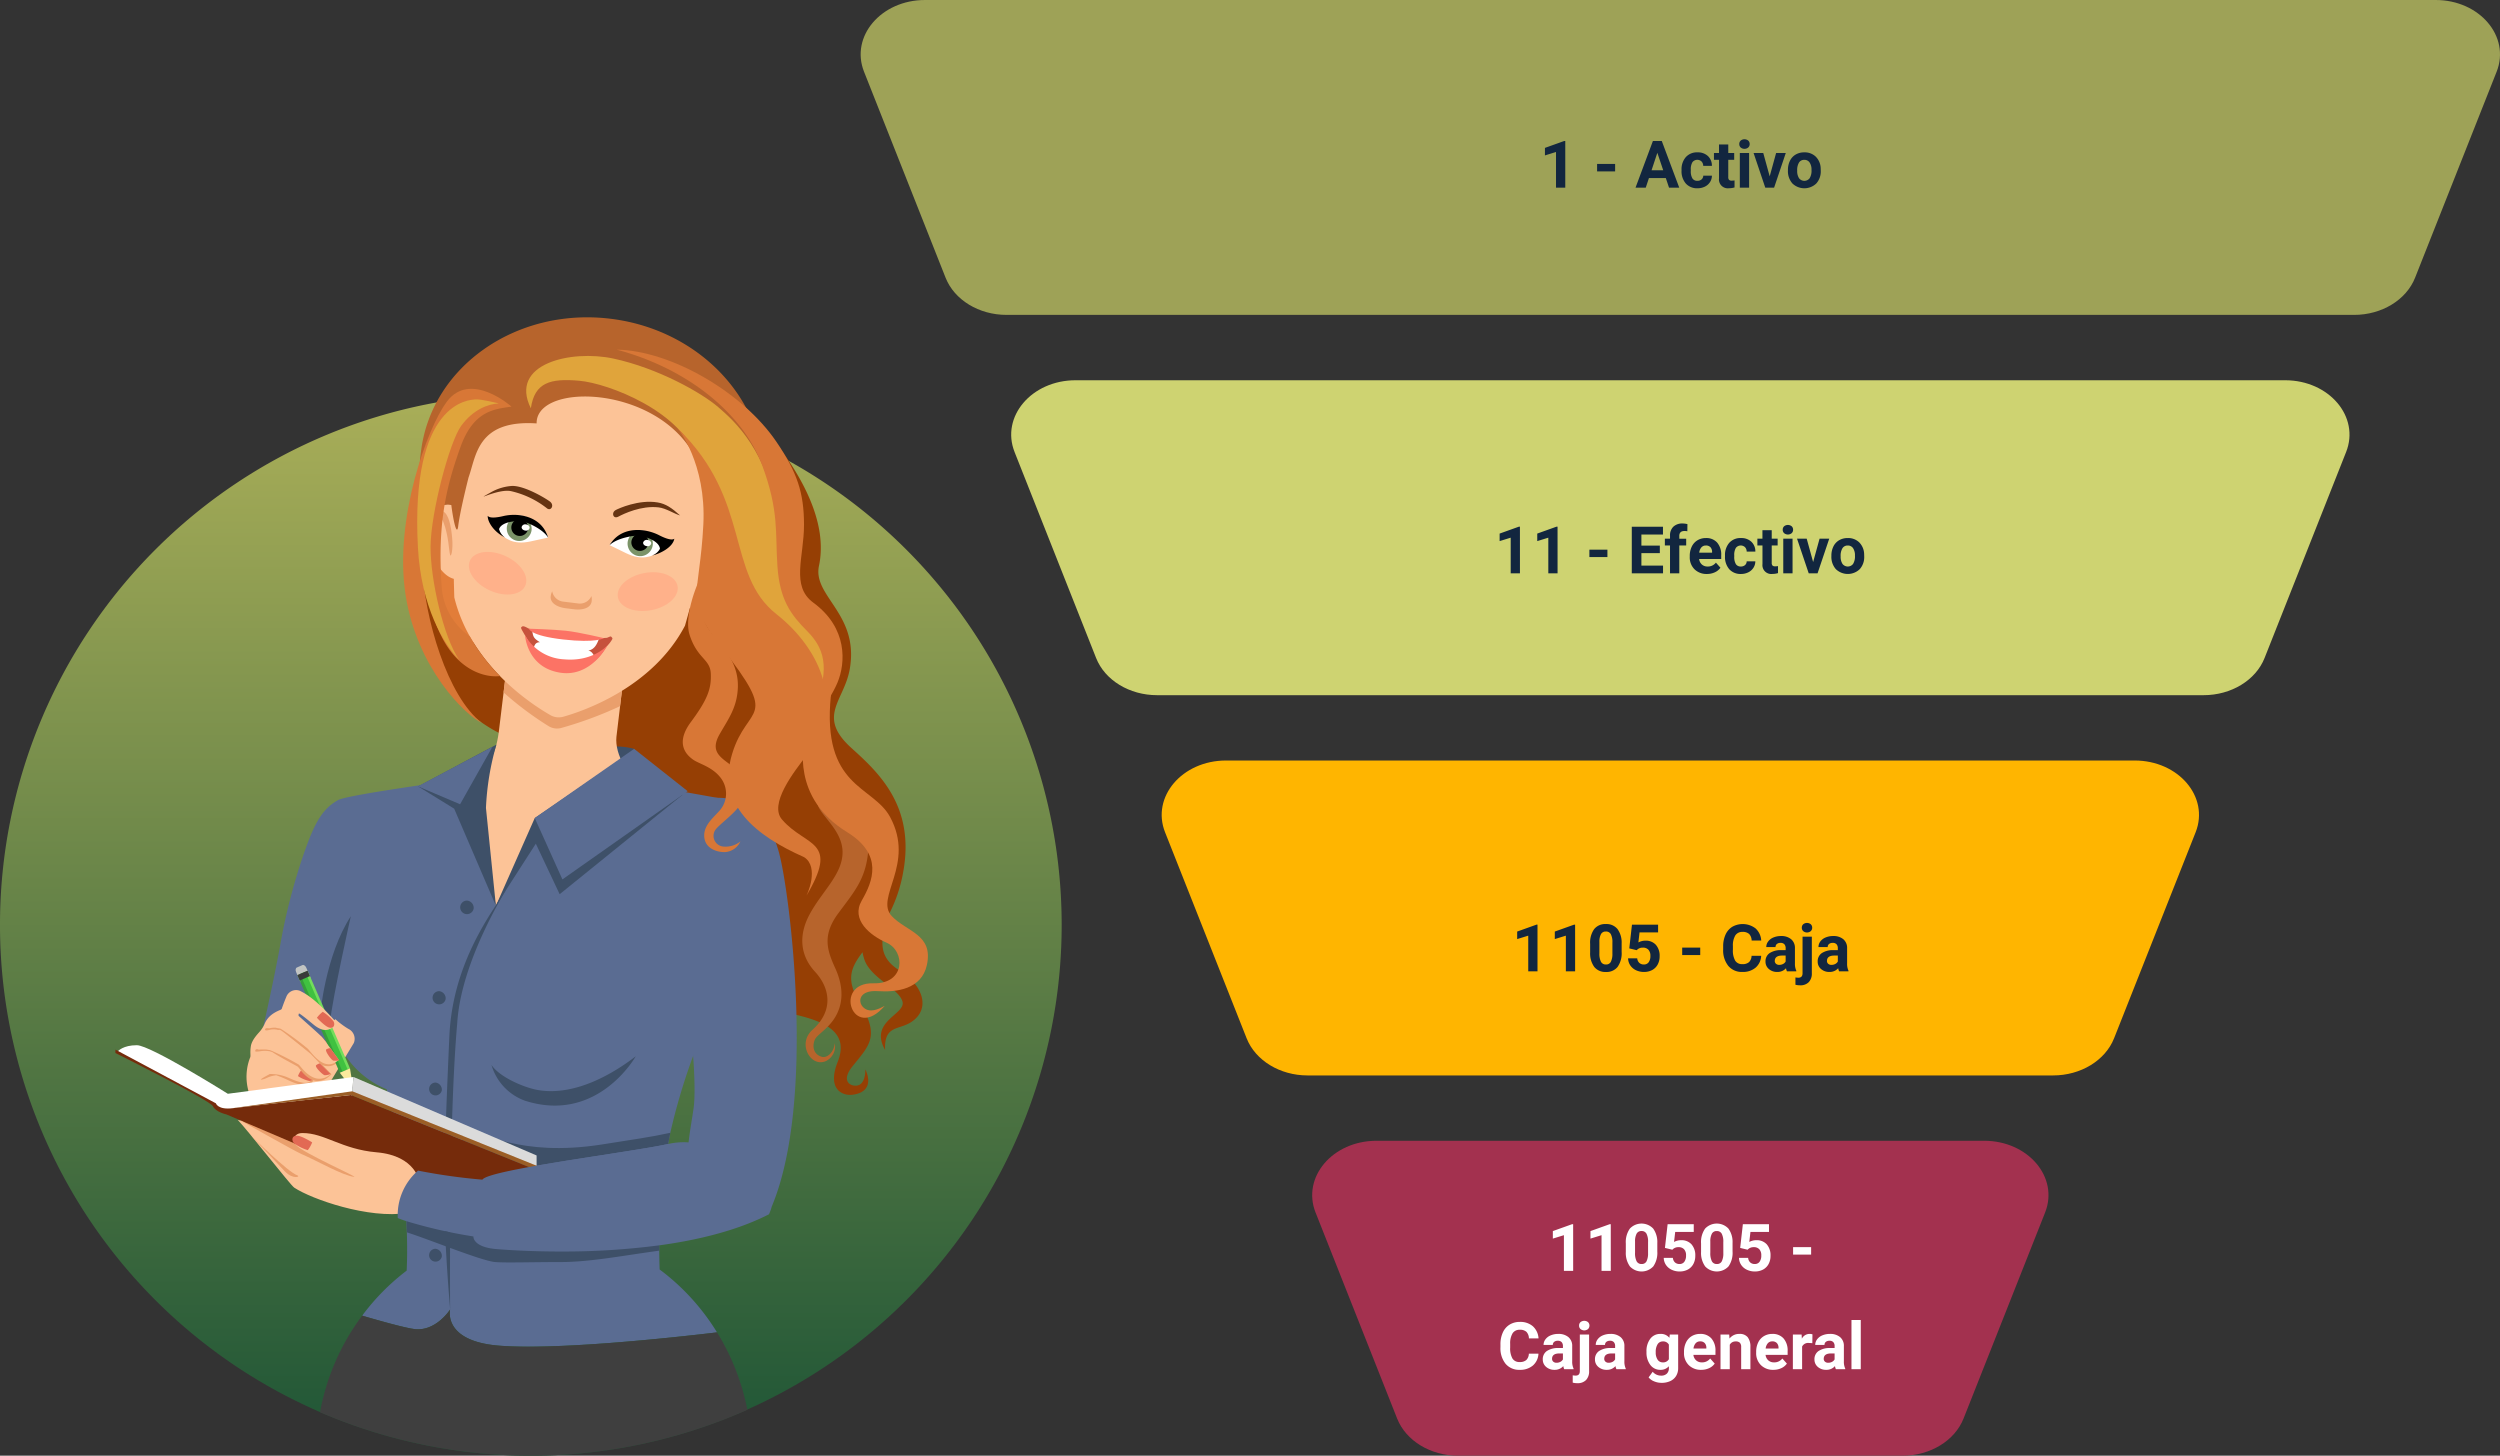 <svg xmlns="http://www.w3.org/2000/svg" xmlns:xlink="http://www.w3.org/1999/xlink" width="610" height="355.19" viewBox="0 0 610 355.19">
  <rect x="0" y="0" width="610" height="355.19" fill="#333333" stroke="none"/>
  <defs>
    <clipPath id="clip-path">
      <rect id="Rectángulo_294756" data-name="Rectángulo 294756" width="400" height="355.19" fill="none"/>
    </clipPath>
    <clipPath id="clip-path-2">
      <rect id="Rectángulo_294760" data-name="Rectángulo 294760" width="259.048" height="277.761" fill="none"/>
    </clipPath>
    <linearGradient id="linear-gradient" x1="0.5" x2="0.5" y2="1" gradientUnits="objectBoundingBox">
      <stop offset="0" stop-color="#a9ae58"/>
      <stop offset="1" stop-color="#1e5536"/>
    </linearGradient>
  </defs>
  <g id="Grupo_236077" data-name="Grupo 236077" transform="translate(-495 -1437)">
    <g id="Grupo_236076" data-name="Grupo 236076" transform="translate(-304)">
      <g id="Grupo_236073" data-name="Grupo 236073" transform="translate(1009 1437)">
        <g id="Grupo_236072" data-name="Grupo 236072" clip-path="url(#clip-path)">
          <path id="Trazado_607418" data-name="Trazado 607418" d="M.826,17.5l19.9,50.27c2.143,5.416,8.131,9.064,14.877,9.064H364.4c6.745,0,12.736-3.648,14.878-9.064l19.9-50.27C402.582,8.9,395.018,0,384.295,0H15.706C4.983,0-2.582,8.9.826,17.5" transform="translate(0)" fill="#9ea257"/>
          <path id="Trazado_607419" data-name="Trazado 607419" d="M31.918,110.288l19.9,50.271c2.143,5.415,8.134,9.065,14.879,9.065H322.041c6.745,0,12.737-3.65,14.879-9.065l19.9-50.271c3.408-8.605-4.158-17.506-14.879-17.506H46.8c-10.72,0-18.286,8.9-14.878,17.506" transform="translate(5.633)" fill="#ced371"/>
          <path id="Trazado_607420" data-name="Trazado 607420" d="M94.1,295.856l19.9,50.268c2.143,5.416,8.134,9.066,14.879,9.066H237.326c6.746,0,12.736-3.65,14.879-9.066l19.9-50.268c3.408-8.607-4.157-17.508-14.878-17.508H108.977c-10.723,0-18.286,8.9-14.881,17.508" transform="translate(16.9)" fill="#a3314f"/>
          <path id="Trazado_607421" data-name="Trazado 607421" d="M63.008,203.073l19.9,50.27c2.143,5.414,8.134,9.064,14.877,9.064h181.9c6.746,0,12.738-3.65,14.881-9.064l19.9-50.27c3.405-8.607-4.16-17.508-14.881-17.508H77.888c-10.723,0-18.286,8.9-14.881,17.508" transform="translate(11.267)" fill="#ffb500"/>
        </g>
      </g>
      <path id="Trazado_607659" data-name="Trazado 607659" d="M28.125,17H25.867V8.3l-2.7.836V7.3l4.711-1.687h.242Zm9.18,0H35.047V8.3l-2.7.836V7.3l4.711-1.687H37.3Zm11.352-4.7a5.762,5.762,0,0,1-.977,3.609,3.9,3.9,0,0,1-5.7.023,5.594,5.594,0,0,1-1.008-3.516V10.32A5.687,5.687,0,0,1,41.957,6.7a3.91,3.91,0,0,1,5.691-.012A5.576,5.576,0,0,1,48.656,10.2ZM46.4,9.995a4.165,4.165,0,0,0-.387-2.061A1.307,1.307,0,0,0,44.8,7.289a1.284,1.284,0,0,0-1.176.614,3.9,3.9,0,0,0-.4,1.92v2.768a4.372,4.372,0,0,0,.379,2.068,1.29,1.29,0,0,0,1.215.676,1.268,1.268,0,0,0,1.2-.649A4.268,4.268,0,0,0,46.4,12.7Zm4.117,1.411.656-5.781h6.375V7.508H53.023l-.281,2.445a3.58,3.58,0,0,1,1.711-.43A3.279,3.279,0,0,1,57,10.531a4.026,4.026,0,0,1,.922,2.82,4.124,4.124,0,0,1-.465,1.973,3.281,3.281,0,0,1-1.332,1.352,4.158,4.158,0,0,1-2.047.48,4.416,4.416,0,0,1-1.914-.418,3.4,3.4,0,0,1-1.395-1.176,3.2,3.2,0,0,1-.543-1.727h2.234a1.669,1.669,0,0,0,.5,1.105,1.573,1.573,0,0,0,1.113.395,1.388,1.388,0,0,0,1.18-.551,2.551,2.551,0,0,0,.414-1.559,2.11,2.11,0,0,0-.477-1.484,1.749,1.749,0,0,0-1.352-.516,1.954,1.954,0,0,0-1.3.422l-.219.2Zm16.5.891a5.763,5.763,0,0,1-.977,3.609,3.9,3.9,0,0,1-5.7.023,5.594,5.594,0,0,1-1.008-3.516V10.32A5.687,5.687,0,0,1,60.316,6.7a3.91,3.91,0,0,1,5.691-.012A5.576,5.576,0,0,1,67.016,10.2Zm-2.258-2.3a4.165,4.165,0,0,0-.387-2.061,1.307,1.307,0,0,0-1.207-.645,1.284,1.284,0,0,0-1.176.614,3.9,3.9,0,0,0-.4,1.92v2.768a4.372,4.372,0,0,0,.379,2.068,1.29,1.29,0,0,0,1.215.676,1.268,1.268,0,0,0,1.2-.649,4.268,4.268,0,0,0,.383-1.986Zm4.117,1.411.656-5.781h6.375V7.508H71.383L71.1,9.953a3.58,3.58,0,0,1,1.711-.43,3.279,3.279,0,0,1,2.547,1.008,4.026,4.026,0,0,1,.922,2.82,4.124,4.124,0,0,1-.465,1.973,3.281,3.281,0,0,1-1.332,1.352,4.158,4.158,0,0,1-2.047.48,4.416,4.416,0,0,1-1.914-.418,3.4,3.4,0,0,1-1.395-1.176,3.2,3.2,0,0,1-.543-1.727H70.82a1.669,1.669,0,0,0,.5,1.105,1.573,1.573,0,0,0,1.113.395,1.388,1.388,0,0,0,1.18-.551,2.551,2.551,0,0,0,.414-1.559,2.11,2.11,0,0,0-.477-1.484,1.749,1.749,0,0,0-1.352-.516,1.954,1.954,0,0,0-1.3.422l-.219.2Zm17.313,1.633h-4.4v-1.82h4.4ZM19.656,37.211A4.025,4.025,0,0,1,18.3,40.1a4.76,4.76,0,0,1-3.223,1.055,4.281,4.281,0,0,1-3.441-1.473,6.038,6.038,0,0,1-1.254-4.043v-.7a6.819,6.819,0,0,1,.578-2.891,4.332,4.332,0,0,1,1.652-1.918,4.629,4.629,0,0,1,2.5-.668,4.637,4.637,0,0,1,3.172,1.055,4.326,4.326,0,0,1,1.391,2.961H17.328a2.376,2.376,0,0,0-.613-1.6,2.271,2.271,0,0,0-1.605-.5,1.991,1.991,0,0,0-1.754.84,4.707,4.707,0,0,0-.6,2.605V35.7a5.038,5.038,0,0,0,.559,2.7,1.954,1.954,0,0,0,1.762.852,2.314,2.314,0,0,0,1.621-.5,2.241,2.241,0,0,0,.613-1.535ZM25.945,41a2.507,2.507,0,0,1-.227-.758,2.732,2.732,0,0,1-2.133.914,3,3,0,0,1-2.059-.719,2.312,2.312,0,0,1-.816-1.812,2.389,2.389,0,0,1,1-2.062,4.915,4.915,0,0,1,2.879-.727h1.039v-.484a1.393,1.393,0,0,0-.3-.937,1.183,1.183,0,0,0-.949-.352,1.345,1.345,0,0,0-.895.273.929.929,0,0,0-.324.75H20.9a2.268,2.268,0,0,1,.453-1.359,3,3,0,0,1,1.281-.98,4.669,4.669,0,0,1,1.859-.355,3.689,3.689,0,0,1,2.48.785,2.747,2.747,0,0,1,.918,2.207v3.664a4.041,4.041,0,0,0,.336,1.82V41Zm-1.867-1.57A1.945,1.945,0,0,0,25,39.207a1.462,1.462,0,0,0,.625-.6V37.156h-.844q-1.7,0-1.8,1.172l-.008.133a.9.9,0,0,0,.3.7A1.153,1.153,0,0,0,24.078,39.43Zm7.938-6.883v8.914a3.024,3.024,0,0,1-.742,2.176,2.821,2.821,0,0,1-2.141.777,4.591,4.591,0,0,1-1.117-.133V42.492a4.238,4.238,0,0,0,.711.07q1.023,0,1.023-1.086v-8.93ZM29.57,30.359a1.112,1.112,0,0,1,.34-.836,1.47,1.47,0,0,1,1.852,0,1.2,1.2,0,0,1-.008,1.68,1.448,1.448,0,0,1-1.836,0A1.108,1.108,0,0,1,29.57,30.359ZM38.68,41a2.507,2.507,0,0,1-.227-.758,2.732,2.732,0,0,1-2.133.914,3,3,0,0,1-2.059-.719,2.312,2.312,0,0,1-.816-1.812,2.389,2.389,0,0,1,1-2.062,4.915,4.915,0,0,1,2.879-.727h1.039v-.484a1.393,1.393,0,0,0-.3-.937,1.183,1.183,0,0,0-.949-.352,1.345,1.345,0,0,0-.895.273.929.929,0,0,0-.324.75H33.633a2.268,2.268,0,0,1,.453-1.359,3,3,0,0,1,1.281-.98,4.669,4.669,0,0,1,1.859-.355,3.689,3.689,0,0,1,2.48.785,2.747,2.747,0,0,1,.918,2.207v3.664a4.041,4.041,0,0,0,.336,1.82V41Zm-1.867-1.57a1.945,1.945,0,0,0,.922-.223,1.462,1.462,0,0,0,.625-.6V37.156h-.844q-1.7,0-1.8,1.172l-.008.133a.9.9,0,0,0,.3.7A1.153,1.153,0,0,0,36.813,39.43Zm9.2-2.719a4.954,4.954,0,0,1,.926-3.133,3,3,0,0,1,2.5-1.187,2.631,2.631,0,0,1,2.164.953l.094-.8h2.047v8.172a3.613,3.613,0,0,1-.5,1.93A3.236,3.236,0,0,1,51.82,43.9a4.985,4.985,0,0,1-2.141.43,4.635,4.635,0,0,1-1.812-.371A3.217,3.217,0,0,1,46.531,43l1-1.375a2.645,2.645,0,0,0,2.047.945,1.936,1.936,0,0,0,1.4-.48,1.8,1.8,0,0,0,.5-1.363v-.453a2.612,2.612,0,0,1-2.055.883,2.992,2.992,0,0,1-2.465-1.191,4.953,4.953,0,0,1-.941-3.16Zm2.258.168a3.085,3.085,0,0,0,.461,1.8A1.466,1.466,0,0,0,50,39.336a1.568,1.568,0,0,0,1.477-.775V35a1.564,1.564,0,0,0-1.461-.775,1.476,1.476,0,0,0-1.277.665A3.477,3.477,0,0,0,48.273,36.879Zm11.094,4.277a4.15,4.15,0,0,1-3.027-1.141,4.054,4.054,0,0,1-1.168-3.039v-.219a5.106,5.106,0,0,1,.492-2.277,3.612,3.612,0,0,1,1.395-1.547,3.914,3.914,0,0,1,2.059-.543,3.508,3.508,0,0,1,2.73,1.094,4.444,4.444,0,0,1,1,3.1v.922H57.461a2.1,2.1,0,0,0,.66,1.328,2,2,0,0,0,1.395.5,2.437,2.437,0,0,0,2.039-.945l1.109,1.242a3.389,3.389,0,0,1-1.375,1.121A4.511,4.511,0,0,1,59.367,41.156Zm-.258-6.945a1.411,1.411,0,0,0-1.09.455,2.357,2.357,0,0,0-.535,1.3h3.141v-.181a1.681,1.681,0,0,0-.406-1.165A1.456,1.456,0,0,0,59.109,34.211ZM66.2,32.547l.07.977a2.951,2.951,0,0,1,2.43-1.133,2.453,2.453,0,0,1,2,.789,3.682,3.682,0,0,1,.672,2.359V41H69.117V35.594a1.465,1.465,0,0,0-.312-1.043,1.4,1.4,0,0,0-1.039-.324,1.553,1.553,0,0,0-1.43.813V41H64.078V32.547Zm10.773,8.609a4.15,4.15,0,0,1-3.027-1.141,4.054,4.054,0,0,1-1.168-3.039v-.219a5.106,5.106,0,0,1,.492-2.277,3.612,3.612,0,0,1,1.395-1.547,3.914,3.914,0,0,1,2.059-.543,3.508,3.508,0,0,1,2.73,1.094,4.444,4.444,0,0,1,1,3.1v.922H75.07a2.1,2.1,0,0,0,.66,1.328,2,2,0,0,0,1.395.5,2.437,2.437,0,0,0,2.039-.945l1.109,1.242A3.389,3.389,0,0,1,78.9,40.754,4.511,4.511,0,0,1,76.977,41.156Zm-.258-6.945a1.411,1.411,0,0,0-1.09.455,2.357,2.357,0,0,0-.535,1.3h3.141v-.181a1.681,1.681,0,0,0-.406-1.165A1.456,1.456,0,0,0,76.719,34.211Zm9.766.453a6.134,6.134,0,0,0-.812-.062,1.654,1.654,0,0,0-1.68.867V41H81.734V32.547h2.133l.063,1.008a2.092,2.092,0,0,1,1.883-1.164,2.366,2.366,0,0,1,.7.1ZM92.234,41a2.507,2.507,0,0,1-.227-.758,2.732,2.732,0,0,1-2.133.914,3,3,0,0,1-2.059-.719A2.312,2.312,0,0,1,87,38.625a2.389,2.389,0,0,1,1-2.062,4.915,4.915,0,0,1,2.879-.727h1.039v-.484a1.393,1.393,0,0,0-.3-.937,1.183,1.183,0,0,0-.949-.352,1.345,1.345,0,0,0-.895.273.929.929,0,0,0-.324.75H87.188a2.268,2.268,0,0,1,.453-1.359,3,3,0,0,1,1.281-.98,4.669,4.669,0,0,1,1.859-.355,3.689,3.689,0,0,1,2.48.785,2.747,2.747,0,0,1,.918,2.207v3.664a4.041,4.041,0,0,0,.336,1.82V41Zm-1.867-1.57a1.945,1.945,0,0,0,.922-.223,1.462,1.462,0,0,0,.625-.6V37.156H91.07q-1.7,0-1.8,1.172l-.008.133a.9.9,0,0,0,.3.7A1.153,1.153,0,0,0,90.367,39.43ZM98.3,41H96.031V29H98.3Z" transform="translate(1154.727 1730.084)" fill="#fff"/>
      <path id="Trazado_607658" data-name="Trazado 607658" d="M19.422,17H17.164V8.3l-2.7.836V7.3L19.18,5.609h.242Zm9.18,0H26.344V8.3l-2.7.836V7.3l4.711-1.687H28.6Zm11.352-4.7a5.762,5.762,0,0,1-.977,3.609,3.409,3.409,0,0,1-2.859,1.25,3.433,3.433,0,0,1-2.844-1.227,5.594,5.594,0,0,1-1.008-3.516V10.32A5.687,5.687,0,0,1,33.254,6.7,3.434,3.434,0,0,1,36.1,5.469a3.437,3.437,0,0,1,2.844,1.223A5.576,5.576,0,0,1,39.953,10.2ZM37.7,9.995a4.165,4.165,0,0,0-.387-2.061A1.307,1.307,0,0,0,36.1,7.289a1.284,1.284,0,0,0-1.176.614,3.9,3.9,0,0,0-.4,1.92v2.768a4.372,4.372,0,0,0,.379,2.068,1.29,1.29,0,0,0,1.215.676,1.268,1.268,0,0,0,1.2-.649A4.268,4.268,0,0,0,37.7,12.7Zm4.117,1.411.656-5.781h6.375V7.508H44.32l-.281,2.445a3.58,3.58,0,0,1,1.711-.43A3.279,3.279,0,0,1,48.3,10.531a4.026,4.026,0,0,1,.922,2.82,4.124,4.124,0,0,1-.465,1.973,3.281,3.281,0,0,1-1.332,1.352,4.158,4.158,0,0,1-2.047.48,4.416,4.416,0,0,1-1.914-.418,3.4,3.4,0,0,1-1.395-1.176,3.2,3.2,0,0,1-.543-1.727h2.234a1.669,1.669,0,0,0,.5,1.105,1.573,1.573,0,0,0,1.113.395,1.388,1.388,0,0,0,1.18-.551,2.551,2.551,0,0,0,.414-1.559,2.11,2.11,0,0,0-.477-1.484,1.749,1.749,0,0,0-1.352-.516,1.954,1.954,0,0,0-1.3.422l-.219.2Zm17.313,1.633h-4.4v-1.82h4.4ZM74,13.211A4.025,4.025,0,0,1,72.645,16.1a4.76,4.76,0,0,1-3.223,1.055,4.28,4.28,0,0,1-3.441-1.473,6.038,6.038,0,0,1-1.254-4.043v-.7A6.819,6.819,0,0,1,65.3,8.055a4.332,4.332,0,0,1,1.652-1.918,5.164,5.164,0,0,1,5.668.387,4.326,4.326,0,0,1,1.391,2.961H71.672a2.376,2.376,0,0,0-.613-1.6,2.271,2.271,0,0,0-1.605-.5,1.991,1.991,0,0,0-1.754.84,4.707,4.707,0,0,0-.6,2.605V11.7a5.038,5.038,0,0,0,.559,2.7,1.954,1.954,0,0,0,1.762.852,2.314,2.314,0,0,0,1.621-.5,2.241,2.241,0,0,0,.613-1.535ZM80.289,17a2.507,2.507,0,0,1-.227-.758,2.732,2.732,0,0,1-2.133.914,3,3,0,0,1-2.059-.719,2.312,2.312,0,0,1-.816-1.812,2.389,2.389,0,0,1,1-2.062,4.915,4.915,0,0,1,2.879-.727h1.039v-.484a1.393,1.393,0,0,0-.3-.937,1.183,1.183,0,0,0-.949-.352,1.345,1.345,0,0,0-.895.273.929.929,0,0,0-.324.75H75.242A2.268,2.268,0,0,1,75.7,9.727a3,3,0,0,1,1.281-.98,4.669,4.669,0,0,1,1.859-.355,3.689,3.689,0,0,1,2.48.785,2.747,2.747,0,0,1,.918,2.207v3.664a4.041,4.041,0,0,0,.336,1.82V17Zm-1.867-1.57a1.945,1.945,0,0,0,.922-.223,1.462,1.462,0,0,0,.625-.6V13.156h-.844q-1.7,0-1.8,1.172l-.008.133a.9.9,0,0,0,.3.7A1.153,1.153,0,0,0,78.422,15.43Zm7.938-6.883v8.914a3.024,3.024,0,0,1-.742,2.176,2.821,2.821,0,0,1-2.141.777,4.591,4.591,0,0,1-1.117-.133V18.492a4.238,4.238,0,0,0,.711.07q1.023,0,1.023-1.086V8.547ZM83.914,6.359a1.112,1.112,0,0,1,.34-.836,1.47,1.47,0,0,1,1.852,0,1.112,1.112,0,0,1,.34.836A1.108,1.108,0,0,1,86.1,7.2a1.448,1.448,0,0,1-1.836,0A1.108,1.108,0,0,1,83.914,6.359ZM93.023,17a2.507,2.507,0,0,1-.227-.758,2.732,2.732,0,0,1-2.133.914,3,3,0,0,1-2.059-.719,2.312,2.312,0,0,1-.816-1.812,2.389,2.389,0,0,1,1-2.062,4.915,4.915,0,0,1,2.879-.727H92.7v-.484a1.393,1.393,0,0,0-.3-.937,1.183,1.183,0,0,0-.949-.352,1.345,1.345,0,0,0-.895.273.929.929,0,0,0-.324.75H87.977a2.268,2.268,0,0,1,.453-1.359,3,3,0,0,1,1.281-.98,4.669,4.669,0,0,1,1.859-.355,3.689,3.689,0,0,1,2.48.785,2.747,2.747,0,0,1,.918,2.207v3.664a4.041,4.041,0,0,0,.336,1.82V17Zm-1.867-1.57a1.945,1.945,0,0,0,.922-.223,1.462,1.462,0,0,0,.625-.6V13.156h-.844q-1.7,0-1.8,1.172l-.008.133a.9.9,0,0,0,.3.7A1.153,1.153,0,0,0,91.156,15.43Z" transform="translate(1154.727 1657)" fill="#12263f"/>
      <path id="Trazado_607657" data-name="Trazado 607657" d="M15.367,17H13.109V8.3l-2.7.836V7.3l4.711-1.687h.242Zm9.18,0H22.289V8.3l-2.7.836V7.3L24.3,5.609h.242Zm12.164-3.961h-4.4v-1.82h4.4ZM49.5,12.07H45v3.047h5.281V17H42.656V5.625h7.609v1.9H45v2.711h4.5ZM51.984,17V10.2H50.727V8.547h1.258V7.828A2.918,2.918,0,0,1,52.8,5.621a3.162,3.162,0,0,1,2.285-.785,5.278,5.278,0,0,1,1.148.156l-.023,1.75a2.878,2.878,0,0,0-.687-.07q-1.273,0-1.273,1.2v.68h1.68V10.2H54.25V17Zm9.008.156a4.15,4.15,0,0,1-3.027-1.141A4.054,4.054,0,0,1,56.8,12.977v-.219a5.106,5.106,0,0,1,.492-2.277,3.612,3.612,0,0,1,1.395-1.547,3.914,3.914,0,0,1,2.059-.543,3.508,3.508,0,0,1,2.73,1.094,4.444,4.444,0,0,1,1,3.1v.922H59.086a2.1,2.1,0,0,0,.66,1.328,2,2,0,0,0,1.395.5,2.437,2.437,0,0,0,2.039-.945l1.109,1.242a3.389,3.389,0,0,1-1.375,1.121A4.511,4.511,0,0,1,60.992,17.156Zm-.258-6.945a1.411,1.411,0,0,0-1.09.455,2.357,2.357,0,0,0-.535,1.3H62.25v-.181a1.681,1.681,0,0,0-.406-1.165A1.456,1.456,0,0,0,60.734,10.211Zm8.531,5.125a1.481,1.481,0,0,0,1.016-.344,1.2,1.2,0,0,0,.406-.914H72.8a2.9,2.9,0,0,1-.469,1.574,3.093,3.093,0,0,1-1.262,1.109,3.949,3.949,0,0,1-1.77.395A3.67,3.67,0,0,1,66.445,16,4.56,4.56,0,0,1,65.4,12.82v-.148a4.508,4.508,0,0,1,1.039-3.117,3.627,3.627,0,0,1,2.852-1.164,3.555,3.555,0,0,1,2.543.9,3.2,3.2,0,0,1,.973,2.4H70.688a1.551,1.551,0,0,0-.406-1.072,1.51,1.51,0,0,0-2.223.163,3.333,3.333,0,0,0-.4,1.866v.235a3.375,3.375,0,0,0,.4,1.878A1.377,1.377,0,0,0,69.266,15.336ZM76.8,6.469V8.547h1.445V10.2H76.8v4.219a1.007,1.007,0,0,0,.18.672.9.9,0,0,0,.688.2,3.6,3.6,0,0,0,.664-.055v1.711a4.648,4.648,0,0,1-1.367.2,2.156,2.156,0,0,1-2.422-2.4V10.2H73.3V8.547h1.234V6.469ZM81.883,17H79.617V8.547h2.266Zm-2.4-10.641a1.112,1.112,0,0,1,.34-.836,1.465,1.465,0,0,1,1.848,0,1.105,1.105,0,0,1,.344.836,1.108,1.108,0,0,1-.348.844,1.448,1.448,0,0,1-1.836,0A1.108,1.108,0,0,1,79.484,6.359Zm7.422,7.883,1.57-5.7h2.359L87.984,17H85.828L82.977,8.547h2.359ZM91.359,12.7a5.013,5.013,0,0,1,.484-2.242A3.546,3.546,0,0,1,93.238,8.93a4.069,4.069,0,0,1,2.113-.539,3.849,3.849,0,0,1,2.793,1.047,4.2,4.2,0,0,1,1.207,2.844l.016.578a4.418,4.418,0,0,1-1.086,3.121,4.209,4.209,0,0,1-5.832,0,4.5,4.5,0,0,1-1.09-3.187Zm2.258.16A3.16,3.16,0,0,0,94.07,14.7a1.628,1.628,0,0,0,2.578.008,3.457,3.457,0,0,0,.461-2.015,3.128,3.128,0,0,0-.461-1.831,1.5,1.5,0,0,0-1.3-.649,1.474,1.474,0,0,0-1.281.646A3.516,3.516,0,0,0,93.617,12.856Z" transform="translate(1154.5 1559.893)" fill="#12263f"/>
      <path id="Trazado_607656" data-name="Trazado 607656" d="M26.2,17H23.938V8.3l-2.7.836V7.3l4.711-1.687H26.2Zm12.164-3.961h-4.4v-1.82h4.4Zm12.367,1.617H46.617L45.836,17H43.344L47.578,5.625H49.75L54.008,17H51.516Zm-3.477-1.9h2.844L48.664,8.5Zm11.188,2.578a1.481,1.481,0,0,0,1.016-.344,1.2,1.2,0,0,0,.406-.914h2.117a2.9,2.9,0,0,1-.469,1.574,3.093,3.093,0,0,1-1.262,1.109,3.949,3.949,0,0,1-1.77.395A3.67,3.67,0,0,1,55.617,16,4.56,4.56,0,0,1,54.57,12.82v-.148a4.508,4.508,0,0,1,1.039-3.117,3.627,3.627,0,0,1,2.852-1.164,3.555,3.555,0,0,1,2.543.9,3.2,3.2,0,0,1,.973,2.4H59.859a1.551,1.551,0,0,0-.406-1.072,1.51,1.51,0,0,0-2.223.163,3.333,3.333,0,0,0-.4,1.866v.235a3.375,3.375,0,0,0,.4,1.878A1.377,1.377,0,0,0,58.438,15.336Zm7.531-8.867V8.547h1.445V10.2H65.969v4.219a1.007,1.007,0,0,0,.18.672.9.9,0,0,0,.688.2,3.6,3.6,0,0,0,.664-.055v1.711a4.648,4.648,0,0,1-1.367.2,2.156,2.156,0,0,1-2.422-2.4V10.2H62.477V8.547h1.234V6.469ZM71.055,17H68.789V8.547h2.266Zm-2.4-10.641A1.112,1.112,0,0,1,69,5.523a1.465,1.465,0,0,1,1.848,0,1.105,1.105,0,0,1,.344.836,1.108,1.108,0,0,1-.348.844A1.448,1.448,0,0,1,69,7.2,1.108,1.108,0,0,1,68.656,6.359Zm7.422,7.883,1.57-5.7h2.359L77.156,17H75L72.148,8.547h2.359ZM80.531,12.7a5.013,5.013,0,0,1,.484-2.242A3.546,3.546,0,0,1,82.41,8.93a4.069,4.069,0,0,1,2.113-.539,3.849,3.849,0,0,1,2.793,1.047,4.2,4.2,0,0,1,1.207,2.844l.016.578a4.418,4.418,0,0,1-1.086,3.121,4.209,4.209,0,0,1-5.832,0,4.5,4.5,0,0,1-1.09-3.187Zm2.258.16a3.16,3.16,0,0,0,.453,1.843,1.628,1.628,0,0,0,2.578.008,3.457,3.457,0,0,0,.461-2.015,3.128,3.128,0,0,0-.461-1.831,1.5,1.5,0,0,0-1.3-.649,1.474,1.474,0,0,0-1.281.646A3.516,3.516,0,0,0,82.789,12.856Z" transform="translate(1154.727 1465.785)" fill="#12263f"/>
    </g>
    <g id="Grupo_236075" data-name="Grupo 236075" transform="translate(495 1514.429)">
      <g id="Grupo_236074" data-name="Grupo 236074" clip-path="url(#clip-path-2)">
        <path id="Trazado_607422" data-name="Trazado 607422" d="M259.049,138.227A129.525,129.525,0,1,1,129.526,8.7,129.521,129.521,0,0,1,259.049,138.227" transform="translate(-0.001 10.011)" fill="url(#linear-gradient)"/>
        <path id="Trazado_607423" data-name="Trazado 607423" d="M166.564,158.038c-5.571-3.464-4.4-7.925-2.668-13.354a35.732,35.732,0,0,0,3.638-10.624c2.937-16.064-6-24.247-12.63-30.246-8.547-7.723-1.834-11.443-.436-19.132,2.464-13.587-9.084-17.827-7.489-25.324,2.9-13.634-8.564-29.775-22.654-43.54l0,0c-6.575-9-16.749-12.957-28.422-14.389C72.89-1.389,58.3,14.546,49.741,37.184c-10.927,28.893,2.412,63.069,31.77,66.828,4.788.611,39.205,49.13,41.218,57.737s34.836,3.526,28.827,18.624c-2.711,6.814,1.243,8.373,3.692,8.031,5.941-.836,3.042-6.186,3.042-6.186s.23,4.483-2.883,3.937c-1.378-.243-2.724-1.641-.185-4.76,4.317-5.322,6.637-7.388,1.509-15.831-3.257-5.369-1.881-8.3.873-11.931a12.212,12.212,0,0,0,.43,1.716c1.488,4.55,8.306,7.042,9.306,10.26s-8.267,4.765-4.223,11.884c-.269-5.891,3.09-4.9,6.018-6.6,5.128-2.982,3.649-8.979-2.572-12.856" transform="translate(52.849 1.277)" fill="#963f04"/>
        <path id="Trazado_607424" data-name="Trazado 607424" d="M49.385,27.566l5.575,3.606,5.315,16.595-5.315-.529-4-7.65Z" transform="translate(56.798 31.704)" fill="#e27d39"/>
        <path id="Trazado_607425" data-name="Trazado 607425" d="M74.675,49.3a16.941,16.941,0,0,0-4.649-.576c-1.423.239,1.185,3.511,1.185,3.511s3.212-1.785,3.464-2.935" transform="translate(80.05 55.988)" fill="#3e5068"/>
        <path id="Trazado_607426" data-name="Trazado 607426" d="M103.612,67.8c-6.44-2.219-9.549-8.8-9.119-12.907.17-1.6,1.527-12.77,1.527-12.77-8.147,3.943-14.84,6.906-14.84,6.906s-6.347-3.728-13.881-7.76c0,0-1.378,11.467-1.512,12.458C64.2,65.8,57.04,66.172,48.616,67.815l9.875,42.734Z" transform="translate(55.914 47.47)" fill="#fcc397"/>
        <path id="Trazado_607427" data-name="Trazado 607427" d="M58.043,39.179l-.9,7.28a79.359,79.359,0,0,0,10.938,8.2,3.941,3.941,0,0,0,3.079.492,93.779,93.779,0,0,0,14.4-5.33l.877-7.168Z" transform="translate(65.725 45.06)" fill="#ea9f6c"/>
        <path id="Trazado_607428" data-name="Trazado 607428" d="M119.561,48.545a3.879,3.879,0,0,0-2.926-.11c2.212-9.611,3.988-19.353,2.791-21.856A39.272,39.272,0,0,0,90.513,4.809h0A39.28,39.28,0,0,0,57.2,18.953c-1.744,2.116-2.38,11.826-2.561,21.585a3.549,3.549,0,0,0-2.073-.219c-2.984.608-4.563,5.18-3.53,10.2.849,4.122,3.2,7.263,5.666,7.91.06,2.78.12,4.522.12,4.522,3.98,16.358,18.6,25.954,23.4,28.708a4.1,4.1,0,0,0,3.088.445c5.15-1.445,21.91-7.194,29.8-22.249,0,0,.479-1.677,1.208-4.345,2.675.52,6.16-2.051,8.175-6.218,2.23-4.612,1.813-9.424-.925-10.746" transform="translate(56.028 5.38)" fill="#fcc397"/>
        <path id="Trazado_607429" data-name="Trazado 607429" d="M70.256,22.927c.634-.338,5.595-2.617,10.213-1.832,1.957.329,3.436,1.333,5.461,3.171-1.378-.363-3.444-1.772-5.276-1.974-4.238-.467-8.428,1.537-9.817,2.277-1.232.656-1.815-.987-.581-1.643" transform="translate(80.016 24.074)" fill="#663412"/>
        <path id="Trazado_607430" data-name="Trazado 607430" d="M71.185,23.051c-.559-.514-6.057-3.954-9.325-3.918a11.958,11.958,0,0,0-5.272,1.593c-4.812,2.7,1.8-1.062,5.038-.305a22.116,22.116,0,0,1,8.6,4.094c1,.916,1.95-.548.957-1.464" transform="translate(63.129 22.005)" fill="#663412"/>
        <path id="Trazado_607431" data-name="Trazado 607431" d="M68.621,27.889c-3.761.761-5.244,1.337-7.211,1.18-2.868-.237-5.005-2.142-4.786-3.922s2.713-2.95,5.571-2.6,6.19,3.956,6.427,5.345" transform="translate(65.106 25.858)" fill="#fff"/>
        <path id="Trazado_607432" data-name="Trazado 607432" d="M63.553,26.122a3.04,3.04,0,1,1-2.623-3.548,3.128,3.128,0,0,1,2.623,3.548" transform="translate(66.133 25.939)" fill="#7b9368"/>
        <path id="Trazado_607433" data-name="Trazado 607433" d="M62.122,25.311a2.06,2.06,0,1,1-1.776-2.4,2.107,2.107,0,0,1,1.776,2.4" transform="translate(66.732 26.33)"/>
        <path id="Trazado_607434" data-name="Trazado 607434" d="M61.141,24.376a.886.886,0,0,1-1.06.632c-.538-.064-.931-.454-.879-.873a.88.88,0,0,1,1.064-.628c.535.062.927.454.875.869" transform="translate(68.083 27.023)" fill="#fff"/>
        <path id="Trazado_607435" data-name="Trazado 607435" d="M69.782,27.14c-1.834-4.466-7.076-5.281-10.66-4.421-3.154.748-3.666.084-3.769-.075-.1,1.168,1.146,3.735,4.246,5.322a3.587,3.587,0,0,1-1.488-2.053c.55-1.86,4.741-2.5,7.373-1.34,3.789,1.671,4.593,3.41,4.593,3.41a3.424,3.424,0,0,0-.295-.843" transform="translate(63.656 25.781)"/>
        <path id="Trazado_607436" data-name="Trazado 607436" d="M69.182,27.808c3.518,1.647,4.842,2.574,6.816,2.9,2.879.469,5.446-.858,5.666-2.649s-1.954-3.518-4.853-3.87-7.057,2.326-7.629,3.621" transform="translate(79.567 27.781)" fill="#fff"/>
        <path id="Trazado_607437" data-name="Trazado 607437" d="M71.236,27.068a3.083,3.083,0,1,0,3.447-2.81,3.145,3.145,0,0,0-3.447,2.81" transform="translate(81.901 27.874)" fill="#7b9368"/>
        <path id="Trazado_607438" data-name="Trazado 607438" d="M71.66,26.478A2.089,2.089,0,1,0,74,24.579a2.133,2.133,0,0,0-2.337,1.9" transform="translate(82.398 28.251)"/>
        <path id="Trazado_607439" data-name="Trazado 607439" d="M72.987,25.907c-.049.415.348.806.892.871a.891.891,0,0,0,1.077-.632c.052-.415-.348-.808-.892-.873a.9.9,0,0,0-1.077.634" transform="translate(83.939 29.056)" fill="#fff"/>
        <path id="Trazado_607440" data-name="Trazado 607440" d="M84.975,26.252c-.144.131-.811.647-3.726-.849-3.322-1.7-8.682-2.189-11.576,1.7a3.294,3.294,0,0,0-.495.748s1.215-1.492,5.352-2.2c2.87-.488,6.84,1.157,6.93,3.092A3.592,3.592,0,0,1,79.5,30.38c2.071-.471,5.137-2.053,5.474-4.128" transform="translate(79.563 27.755)"/>
        <path id="Trazado_607441" data-name="Trazado 607441" d="M131.309,42.932C133.848,22.24,117.247,3.172,94.235.349S50.512,12.02,47.975,32.715A40.608,40.608,0,0,0,50,52.281c.151-3.438,1.6-6.121,3.836-6.584a3.417,3.417,0,0,1,1.524.045c.578,4.487,1.387,7.631,1.688,5.205.35-2.864,1.572-8.065,2.529-11.882,1.875-5.111,2-14.141,16.608-13.18-.2-12.2,43.224-8.667,41.192,21.4-.037,3.741-.151,8.28-.462,10.839-.295,2.4,1.152-.372,2.722-4.515a3.229,3.229,0,0,1,1.2.312c2.152,1.036,2.862,4.236,1.991,7.8a34.914,34.914,0,0,0,8.48-18.788" transform="translate(54.751 -0.001)" fill="#b7642c"/>
        <path id="Trazado_607442" data-name="Trazado 607442" d="M69.338,34.081l-3.9-.484a3.085,3.085,0,0,1-2.572-2.511,3.809,3.809,0,0,0-.361,1.189c-.228,1.873,1.978,2.754,3.66,2.956l2.071.256c1.684.206,4.034-.114,4.264-1.982a3.847,3.847,0,0,0-.065-1.251,3.082,3.082,0,0,1-3.1,1.828" transform="translate(71.871 35.753)" fill="#ea9f6c"/>
        <path id="Trazado_607443" data-name="Trazado 607443" d="M49.395,23.689c.021-.4,1-2.04,1.907-1.63,1.391.636,1.963,3.573,2.228,6.472s-.273,4.917-.507,4.117c-.327-1.122-.32-4.6-1.647-8.022-.884-2.281-2.122,2.142-1.98-.937" transform="translate(56.797 25.295)" fill="#ea9f6c"/>
        <path id="Trazado_607444" data-name="Trazado 607444" d="M85.577,27.923c.077-.383-.469-2.221-1.453-2.038-1.509.277-2.769,2.989-3.726,5.741s-.925,4.84-.5,4.122c.589-1.011,1.419-4.382,3.539-7.394,1.4-1.991,1.539,2.6,2.144-.43" transform="translate(91.565 29.756)" fill="#ea9f6c"/>
        <path id="Trazado_607445" data-name="Trazado 607445" d="M66.96,34.888c-1.054,2.322-4.93,2.825-8.652,1.129s-5.889-4.95-4.831-7.265,4.93-2.827,8.654-1.127,5.887,4.947,4.829,7.263" transform="translate(61.196 30.615)" fill="#ffb18a"/>
        <path id="Trazado_607446" data-name="Trazado 607446" d="M70.144,35.012c.464,2.5,4.1,3.928,8.123,3.18s6.91-3.38,6.444-5.887-4.1-3.933-8.121-3.178-6.913,3.378-6.446,5.885" transform="translate(80.617 33.267)" fill="#ffb18a"/>
        <path id="Trazado_607447" data-name="Trazado 607447" d="M60.763,35.5c-1.1-.63-1.307-.436-1.477-.3-.215.211-.282.185.344,1.284.305.535,1.352,2.344,1.352,2.344s2.5,6.526,8.646,7.007A10.725,10.725,0,0,0,79.5,40.713c.34-.544,1.109-1.365,1.331-1.664.727-.989.632-1.03.5-1.211-.357-.495-.434-.256-1.236.032a43.875,43.875,0,0,1-10.06-.348c-4.889-.731-8.4-1.535-9.267-2.023" transform="translate(68.01 40.323)" fill="#c6523c"/>
        <path id="Trazado_607448" data-name="Trazado 607448" d="M74.08,40.553c1.509-.28,2.118-1.505,2.683-3.077A49.189,49.189,0,0,1,67.93,36.9a73.52,73.52,0,0,1-7.536-1.458c.161,1.879.458,2.126,1.892,3.088-1.217-.082-1.585,1.032-1.589,2.391a12.566,12.566,0,0,0,7.257,3.986c3.847.346,6.336-.484,7.835-2.126-.217-.884-.677-2.064-1.709-2.228" transform="translate(69.46 40.762)" fill="#fff"/>
        <path id="Trazado_607449" data-name="Trazado 607449" d="M60.019,35.331s.189,1.7,8.353,2.638c8.1.922,9.955-.325,9.955-.325s-6.014-1.462-9.342-1.81c-3.073-.323-8.966-.5-8.966-.5" transform="translate(69.029 40.635)" fill="#fc7365"/>
        <path id="Trazado_607450" data-name="Trazado 607450" d="M129.426,142.922c.082-.529.181-1.077.277-1.623.159-.888.338-1.8.535-2.728a150.673,150.673,0,0,1,14.341-38.15c.415-.643,5.216-43.017.286-43.017L130,54.75c-.1.069-.194.131-.29.2l-7.171-1.58c-9.7,2.455-18.846,2.688-23.316,10.471-1.6,2.787-11.542,19.218-11.542,19.218S81.521,53.516,77.952,52.52c0,0-26.67,3.6-28.835,4.887s-4.006,2.883-5.969,7.091-5.829,15.58-7.915,27.313-6.265,29.543-6.265,29.543l18.005,4.072,1.97-9.461a22.152,22.152,0,0,0,12.084,11.98,118.826,118.826,0,0,1,3.116,14.976c.247,1.748.467,3.485.671,5.212q.245,2.064.443,4.1c.258,2.668.46,5.3.589,7.9.045.914.084,1.83.11,2.735.1,3.178.1,6.3-.047,9.332a54.523,54.523,0,0,0-10.854,10.987c4.53,1.327,10.8,3.085,12.959,3.292,5.137.49,8.508-4.806,8.508-4.806S74.6,189.379,88.4,190.5c13.881,1.127,41.8-1.879,53.235-3.236a55,55,0,0,0-14-15.345c-.049-1.09-.082-3.477-.1-4.593-.013-.849-.011-.432-.009-1.3a154.024,154.024,0,0,1,1.892-23.109" transform="translate(33.317 60.404)" fill="#5a6c92"/>
        <path id="Trazado_607451" data-name="Trazado 607451" d="M59.582,36.075s.413,7.872,8.588,9.14c7.62,1.187,11.55-6.7,11.55-6.7s-3.481,4.081-10.591,3.444a11.6,11.6,0,0,1-9.547-5.881" transform="translate(68.526 41.49)" fill="#fc7365"/>
        <path id="Trazado_607452" data-name="Trazado 607452" d="M43.818,67.96S39.369,87.674,38.7,94.067c-.185,1.765-2.365-1.97-2.365-1.97s1.2-14.475,7.485-24.137" transform="translate(41.787 78.162)" fill="#3e5068"/>
        <path id="Trazado_607453" data-name="Trazado 607453" d="M67.393,92.14c-3.434-.533-9.6-3.128-11.621-6.173A13.2,13.2,0,0,0,63.9,94.682C81.7,100.423,90.982,83.858,90.982,83.858c-5.322,4.1-14.556,9.68-23.589,8.282" transform="translate(64.144 96.447)" fill="#3e5068"/>
        <path id="Trazado_607454" data-name="Trazado 607454" d="M65.7,64.834S54.5,82.4,53.587,97.606c-2.152,24.182-1.735,69.9-1.735,69.9s-1.3-14.733-1.426-25.838c-.1-8.835.479-24,1.234-40.8.55-12.217,5.072-22.546,11.355-31.972A34.257,34.257,0,0,1,65.7,64.834" transform="translate(57.984 74.567)" fill="#3e5068"/>
        <path id="Trazado_607455" data-name="Trazado 607455" d="M57.9,103.969c1.529-2.47,36.617-6.734,45.307-8.7.161-.888.34-1.8.535-2.728-.275.043-.542.095-.793.157-2.761.658-9.222,1.656-16.066,2.716-20.351,3.152-28.5-3.6-31.114-2.169-6.121-.449-4.294,10.364,2.131,10.725" transform="translate(59.817 106.433)" fill="#3e5068"/>
        <path id="Trazado_607456" data-name="Trazado 607456" d="M56.276,86.995l9.478-21.4L89.82,49.2l12,10.72L71.832,84.176,66.016,71.849Z" transform="translate(64.724 56.581)" fill="#3e5068"/>
        <path id="Trazado_607457" data-name="Trazado 607457" d="M84.93,48.969,98,59.3,67.432,80.823,60.685,65.852Z" transform="translate(69.795 56.32)" fill="#5a6c92"/>
        <path id="Trazado_607458" data-name="Trazado 607458" d="M66.549,48.491A65.553,65.553,0,0,0,64,63.937l2.425,23.868L56.242,64.116,47.45,58.689Z" transform="translate(54.573 55.77)" fill="#3e5068"/>
        <path id="Trazado_607459" data-name="Trazado 607459" d="M140.6,137.078a130.182,130.182,0,0,1-104.281.591A56.281,56.281,0,0,1,46.6,114.1c4.53,1.329,10.8,3.088,12.957,3.294,5.139.49,8.508-4.806,8.508-4.806s-1.922,7.71,11.886,8.835c13.881,1.127,41.8-1.879,53.235-3.236.387.624.765,1.249,1.127,1.886a57.318,57.318,0,0,1,6.281,17.007" transform="translate(41.767 129.487)" fill="#3f3f3f"/>
        <path id="Trazado_607460" data-name="Trazado 607460" d="M65.605,48.739,47.428,58.384,57.71,62.757Z" transform="translate(54.548 56.055)" fill="#5a6c92"/>
        <path id="Trazado_607461" data-name="Trazado 607461" d="M27.334,91.479l.29-.589,32.568,14.081-5.749,1.985L33.535,96.746Z" transform="translate(31.437 104.534)" fill="#ea9f6c"/>
        <path id="Trazado_607462" data-name="Trazado 607462" d="M52.892,83.441a19.888,19.888,0,0,1-3.225-2.4,3.6,3.6,0,0,0-.647,4.853c-.4.542-1.03,1.432-1.843,2.731-1.458,2.333-8.033-9.863-8.033-9.863l-2.182-.329c-.725.454-3.494,1.032-4.614,3.849a6.979,6.979,0,0,1-.89,1.471c-.331.492-2.152,2.135-2.423,3.874s.062,2.376-.226,2.883a13.036,13.036,0,0,0-.378,7.99c.484,3.053,7.547,7.429,13.363,2.987,1.434-.112,3.434-.047,5.726-3.64l6.633-10.989a2.68,2.68,0,0,0-1.26-3.421" transform="translate(32.173 90.213)" fill="#fcc397"/>
        <path id="Trazado_607463" data-name="Trazado 607463" d="M42.409,89.5s-3.907-2.9-4.883-3.455a23.2,23.2,0,0,0-6.044-2.5c-1.987-.31-2.212,3.694-.976,4.655.654.5.664.269,1.35.318-1.426.789-2.9,1.574-1.946,1.393,1.172-.226,1.3-.733,3.434-1.047a29.2,29.2,0,0,1,3.012,1.251c5.728,2.688,6.1.107,6.053-.619" transform="translate(34.05 96.066)" fill="#ea9f6c"/>
        <path id="Trazado_607464" data-name="Trazado 607464" d="M42.462,89.181c.043.729.34,3.285-5.425.679-3.982-1.8-6.216-.419-7.457-1.372s.6-5.509,2.58-5.2a23.315,23.315,0,0,1,6.046,2.5c.976.561,4.255,3.4,4.255,3.4" transform="translate(33.562 95.776)" fill="#fcc397"/>
        <path id="Trazado_607465" data-name="Trazado 607465" d="M33.813,86.859a5.373,5.373,0,0,1,.78-1.406,8.527,8.527,0,0,1,2.438,1.18c.469.37.608,1.408-.464,1.417a8.58,8.58,0,0,1-2.754-1.191" transform="translate(38.889 98.281)" fill="#e26954"/>
        <path id="Trazado_607466" data-name="Trazado 607466" d="M42.743,84.156s-7.764-1.045-10.308-.946a12.7,12.7,0,0,0-2.647-.045c-.471-.271-.869-.006-.815.269s-.039.241,1.008.161a6.826,6.826,0,0,1,2.423-.047,5.539,5.539,0,0,1,.722.219c1.952,1.3,5.758,3.255,6.237,3.578s3.7,6.3,8.2,1.838Z" transform="translate(33.317 95.519)" fill="#ea9f6c"/>
        <path id="Trazado_607467" data-name="Trazado 607467" d="M43.9,82.842c-.94-.948-8.669-2.363-10.761-2.169a4.821,4.821,0,0,0-1.873.064c-.475.1-1.043-.219-1.176.288s1.133.105,1.41.058a4.151,4.151,0,0,1,1.542.037c.8.209,5.24,3.535,7.156,5.3.92.851,4.393,6.188,8.315,2.032,0,0-3.679-4.659-4.612-5.61" transform="translate(34.598 92.71)" fill="#ea9f6c"/>
        <path id="Trazado_607468" data-name="Trazado 607468" d="M33.673,75.254c-.219-.492-.14-1,.168-1.129l1.372-.6c.305-.131.733.161.942.651l.888,2.045c.211.492.14.993-.17,1.133l-1.372.6c-.305.129-.729-.159-.944-.651Z" transform="translate(38.584 84.524)" fill="#c2c4c2"/>
        <rect id="Rectángulo_294757" data-name="Rectángulo 294757" width="1.358" height="25.954" transform="translate(72.589 160.538) rotate(-23.458)" fill="#369e3b"/>
        <rect id="Rectángulo_294758" data-name="Rectángulo 294758" width="1.346" height="25.955" transform="matrix(0.917, -0.398, 0.398, 0.917, 73.834, 159.988)" fill="#72dd5b"/>
        <path id="Trazado_607469" data-name="Trazado 607469" d="M35.3,74.266,45.637,98.072l-1.247.535L34.059,74.8Z" transform="translate(39.171 85.415)" fill="#40c140"/>
        <path id="Trazado_607470" data-name="Trazado 607470" d="M41.051,85.226l-2.492,1.082,3.348,4.3Z" transform="translate(44.347 98.02)" fill="#fcea9d"/>
        <path id="Trazado_607471" data-name="Trazado 607471" d="M39.592,87.255,40.716,88.7l-.284-1.813Z" transform="translate(45.535 99.928)" fill="#515151"/>
        <rect id="Rectángulo_294759" data-name="Rectángulo 294759" width="2.707" height="1.448" transform="matrix(0.918, -0.397, 0.397, 0.918, 72.563, 160.483)" fill="#3a3a3a"/>
        <path id="Trazado_607472" data-name="Trazado 607472" d="M42.23,87.541c-.836-.851-4.464-4.019-5.431-4.909.062-.217-.071-.729.325-.471,1.051.69,2.855,2.234,3.382,2.653,2.655,2.139,4.223,1.333,5.668-.393-5.418-6.214-7.9-7.265-8.968-7.854a2.545,2.545,0,0,0-3.4,1.479c-.662,1.555-1.174,3.1-1.238,3.288-.047.123.744.065,1.75.168a1.955,1.955,0,0,0-1,.563c-1.021,1.015-2.137,2.486-1.967,3.35.071.346.826.183,1.215.456a68.689,68.689,0,0,1,6.448,4.756c.916.841,4.1,6.053,7.583,2.763,0,0-3.438-4.9-4.371-5.848" transform="translate(36.041 87.79)" fill="#fcc397"/>
        <path id="Trazado_607473" data-name="Trazado 607473" d="M45.972,91.712,41.145,86.69s-6.33-5.111-6.827-5.433c-.49-.338-.963-.864-2.1.46-.927,1.069-2.625,2.567-1.954,3.616.166.243.83.4,1.385.624a67.751,67.751,0,0,1,6.6,3.363c.5.333,3.718,5.694,7.723,2.393" transform="translate(34.628 93.002)" fill="#fcc397"/>
        <path id="Trazado_607474" data-name="Trazado 607474" d="M35.963,80.268a6.908,6.908,0,0,1,1.432-1.458,10.738,10.738,0,0,1,2.582,2.271c.447.611.269,1.927-1.047,1.57-1.03-.275-2.967-2.382-2.967-2.382" transform="translate(41.362 90.641)" fill="#e26954"/>
        <path id="Trazado_607475" data-name="Trazado 607475" d="M40.219,85.895l-2.165-2.963a2.227,2.227,0,0,0-.985.31c-.441.29,1.2,2.58,1.7,2.731a3.653,3.653,0,0,0,1.447-.077" transform="translate(42.548 95.382)" fill="#e26954"/>
        <path id="Trazado_607476" data-name="Trazado 607476" d="M39.424,87.249l-2.6-2.584a2.138,2.138,0,0,0-.925.462c-.389.361,1.6,2.35,2.111,2.427a3.719,3.719,0,0,0,1.417-.305" transform="translate(41.227 97.375)" fill="#e26954"/>
        <path id="Trazado_607477" data-name="Trazado 607477" d="M13.4,84.031s1.251-1.436,4.584-1.43,22.2,11.849,22.2,11.849l30.643-4.1-.593,7.5L41.217,99.037,38.4,98.5l-1.449-.639-.239-.968L13.4,84.278Z" transform="translate(15.41 95.001)" fill="#fff"/>
        <path id="Trazado_607478" data-name="Trazado 607478" d="M40.3,86.2l44.69,19.162v2.819L39.943,90.307Z" transform="translate(45.939 99.143)" fill="#dbdbdb"/>
        <path id="Trazado_607479" data-name="Trazado 607479" d="M13.1,83.1,37.61,96.2s.477,1.664,4.167,1.187,28.8-3.217,28.8-3.217l45.585,18.448-30.11,5.833L40.229,98.932s-2.709-.6-3.333-2.023S13.1,83.935,13.1,83.935Z" transform="translate(15.063 95.578)" fill="#752b0b"/>
        <path id="Trazado_607480" data-name="Trazado 607480" d="M100.93,106.111v1.069L55.348,88.734,26.338,91.972,55.67,87.831Z" transform="translate(30.292 101.015)" fill="#9b5e26"/>
        <path id="Trazado_607481" data-name="Trazado 607481" d="M27.74,91.259s13.092,7.407,14.69,8.1c4.072,1.763,10.125,5.281,12.935,5.614,1.208.146-12.509-5.844-14.126-7.755-.873-1.032-.725-2.92,1.507-2.937,5.395-.039,9.6,3.969,18.121,4.7,9.706.839,10.45,7.278,10.45,7.278s4.747,6.285-2.954,7.521c-9.458,1.509-23.327-3.356-27.6-6.177-.935-.617-11.284-13.943-13.784-16.526.226.052.486.114.759.178" transform="translate(31.031 104.754)" fill="#fcc397"/>
        <path id="Trazado_607482" data-name="Trazado 607482" d="M38.005,94.5a7.265,7.265,0,0,1-1.069,1.9,11.425,11.425,0,0,1-3.281-1.619c-.632-.5-.813-1.909.636-1.909,1.137,0,3.713,1.628,3.713,1.628" transform="translate(38.165 106.809)" fill="#e26954"/>
        <path id="Trazado_607483" data-name="Trazado 607483" d="M138.253,68.234c-2.8-10.525-8.753-14.436-17.186-13.6-15.932,1.527-13.126,25.4-12.37,28.8,1.419,6.392,3.126,12.681,6.532,16.408,1.946,13.425,2.8,25.7,2.071,30.6-.436,2.961-.963,5.812-1.2,8.164a17.16,17.16,0,0,0-4.666.316c-8.091,1.929-44.092,6.272-45.641,8.775a142.2,142.2,0,0,1-15.709-2.206,14.378,14.378,0,0,0-4.943,11.581c6.9,2.733,18.45,4.489,18.45,4.489s-.237,2.617,5.715,3.092,43.794,3.092,66.406-8.508a11.7,11.7,0,0,0,.686-1.888c10.86-25.978,4.4-76.435,1.849-86.018" transform="translate(51.914 62.71)" fill="#5a6c92"/>
        <path id="Trazado_607484" data-name="Trazado 607484" d="M83.864,109.979c-7.745,0-13.623-.421-15.681-.587-5.952-.475-5.713-3.092-5.713-3.092a119.619,119.619,0,0,1-16.352-3.733c.047.912.084,1.828.112,2.735,5.276,1.651,18.25,6.981,21.548,7.244,2.776.224,8.725,0,16.085,0,7.087,0,15.483-1.634,23.954-2.778-.013-.849-.011-.432-.009-1.3a179.6,179.6,0,0,1-23.946,1.509" transform="translate(53.042 117.965)" fill="#3e5068"/>
        <path id="Trazado_607485" data-name="Trazado 607485" d="M39.713,102.492c.922.329-1.051,1.1-3.017-.95s-8.151-8.626-8.151-8.626,8.874,8.777,11.168,9.577" transform="translate(32.83 106.863)" fill="#ea9f6c"/>
        <path id="Trazado_607486" data-name="Trazado 607486" d="M55.5,68.1a1.654,1.654,0,1,1-1.634-1.911A1.785,1.785,0,0,1,55.5,68.1" transform="translate(60.078 76.124)" fill="#3e5068"/>
        <path id="Trazado_607487" data-name="Trazado 607487" d="M52.266,78.383a1.611,1.611,0,1,1-1.58-1.916,1.773,1.773,0,0,1,1.58,1.916" transform="translate(56.474 87.946)" fill="#3e5068"/>
        <path id="Trazado_607488" data-name="Trazado 607488" d="M51.775,88.749a1.568,1.568,0,1,1-1.531-1.909,1.753,1.753,0,0,1,1.531,1.909" transform="translate(56.028 99.876)" fill="#3e5068"/>
        <path id="Trazado_607489" data-name="Trazado 607489" d="M51.775,107.617a1.569,1.569,0,1,1-1.531-1.916,1.752,1.752,0,0,1,1.531,1.916" transform="translate(56.028 121.569)" fill="#3e5068"/>
        <path id="Trazado_607490" data-name="Trazado 607490" d="M72.183,12.447C67.8,11.095,60.3,9.572,56.6,18.566c-3.677,8.94-6.923,17.652-6.225,32.736.6,12.879,6.194,31.946,14.617,38.371C61.031,87.828,49.1,76.413,46.328,58.3,43.505,39.859,51.658,17.6,56.4,11.258c5.762-7.712,15.782,1.189,15.782,1.189" transform="translate(52.616 9.331)" fill="#d87736"/>
        <path id="Trazado_607491" data-name="Trazado 607491" d="M58.995,66.822a15.942,15.942,0,0,1-6.867-12.189C51.02,38.642,53.505,29.67,56.69,20.719c3.2-8.994,8.259-9.314,12.475-9.953,0,0-7.609-4.287-12.589,3.421C52.469,20.532,46.2,41.4,49.126,57.522s12.243,19.551,17.235,19a46.4,46.4,0,0,1-7.366-9.7" transform="translate(55.635 11.015)" fill="#d87736"/>
        <path id="Trazado_607492" data-name="Trazado 607492" d="M94.793,57.922c.535,2.649,6.057,6.265,6.078,11.675.024,5.395-4.954,9.5-8,15.113-2.9,5.339-2.249,10.256,1.284,14.081s4.743,9.368-.643,14.182c-3.816,3.414-.31,9.4,3.421,7.547a4,4,0,0,0,2.036-4.309c-.174,2.18-1.843,3.758-3.249,3.307-2.552-.819-2.1-3.625-1.352-4.595s2.791-2.275,4.283-4.414c2.569-3.675,2.486-8.089.452-12.55s-3.234-8.084.729-13.438,6.614-8.271,7.278-14.924c.372-3.75-1.957-5.81-7.278-9.265-4.079-2.649-4.5-6.106-3.855-7.39a6.205,6.205,0,0,0-1.18,4.98" transform="translate(104.713 60.89)" fill="#b7642c"/>
        <path id="Trazado_607493" data-name="Trazado 607493" d="M67.259,10.3c-2.655.14-6.27,1.505-9.162,5.44s-7.439,21.314-7.491,29.45,3.156,22.1,6.932,27.64c-3.7-3.771-9.235-12.851-10.017-27.377C45.588,9.509,60.267,9.484,61.469,9.322s5.79.98,5.79.98" transform="translate(54.453 10.704)" fill="#e0a43b"/>
        <path id="Trazado_607494" data-name="Trazado 607494" d="M91.683,56.23c-.484,3.159-3.371,15.98,10.224,24.354,8.938,5.509,6.3,12,3.586,16.7s2.064,8.529,6.048,10.278c4.644,2.03,4.644,10.116-3.212,9.912-9.981-.256-5.005,14.522,2.782,5.485-1.632.9-3.685,1.819-5.2.415s-1.028-4.3,3.492-3.988,10.708-.428,11.989-6.4c1.606-7.465-4.935-8.069-8.562-11.894-4.285-4.511,5.833-12.647-.43-24.21-4.2-7.745-16.7-7.089-14.44-29.622s-6.274,8.964-6.274,8.964" transform="translate(104.773 45.023)" fill="#d87736"/>
        <path id="Trazado_607495" data-name="Trazado 607495" d="M60.847,17.156c.931-6.317,4.722-7.345,11.819-6.723S98.02,17.984,101.54,29.868s10.2,25.5,14.444,32.731,10.557,11.6,12.447,19.192-.83,12.4-.654,14.425,6.584-9.534,6.259-14.425-3.8-8-7.947-15.539-2.477-4.5-4.9-21.585S110.562,20.3,106.528,16.834,91.895,7.367,80.972,5.017C70.7,2.811,55.42,6.236,60.847,17.156" transform="translate(68.678 5.04)" fill="#e0a43b"/>
        <path id="Trazado_607496" data-name="Trazado 607496" d="M76.916,12.608C95.048,30.177,88.522,48.083,100.987,57.92c11.232,8.867,16.588,22.787,7.837,33.864-3.965,5.016-9.639,12.555-6.487,16.236,5.85,6.85,14.356,4.788,5.676,19.093.583-.694,3.481-7.5-.271-9.893C95.953,111.993,86.4,104.431,90.18,92s11.888-7.5-2.7-26.092C78.333,54.26,82.257,53.86,83.156,36.04c.753-15-6.24-23.432-6.24-23.432" transform="translate(88.462 14.501)" fill="#d87736"/>
        <path id="Trazado_607497" data-name="Trazado 607497" d="M82.754,29.383c.718-3.264-5.5,8.979-3.612,14.9s5.023,5.846,5.18,9.495-.785,6.311-4.868,11.808-.783,8.246.628,9.222,4.556,1.694,6.6,4.322a6.285,6.285,0,0,1,0,7.811c-1.572,1.883-4.38,3.885-3.918,6.971s4.135,3.539,5.279,3.378a4.463,4.463,0,0,0,3.507-2.58A5.743,5.743,0,0,1,87.6,95.976a2.625,2.625,0,0,1-2.178-4.07c.944-1.359,5.371-4.483,6.126-6.384A8.459,8.459,0,0,0,88.6,75.63c-2.548-1.879-4.274-3.363-2.075-7.175s4.24-6.541,4.4-11.378-2.357-8.452-5.18-11.748-5.184-5.982-2.984-15.945" transform="translate(89.114 33.168)" fill="#d87736"/>
        <path id="Trazado_607498" data-name="Trazado 607498" d="M70.01,3.673c16.982,4.52,30.721,15.365,35.5,28.362,4.1,11.157,3.1,16.291,3.666,24.5s3.292,11.826,7.239,15.788,5.728,8.628,2.064,17.867,3.335-.443,5.356-5.309c1.974-4.743,2.539-13.294-5.921-19.5-5.519-4.047-2.255-11.08-2.255-18.973s-1.709-12.871-6.766-20.308c-8.162-12-25.629-22.185-38.883-22.439" transform="translate(80.52 4.224)" fill="#d87736"/>
      </g>
    </g>
  </g>
</svg>
